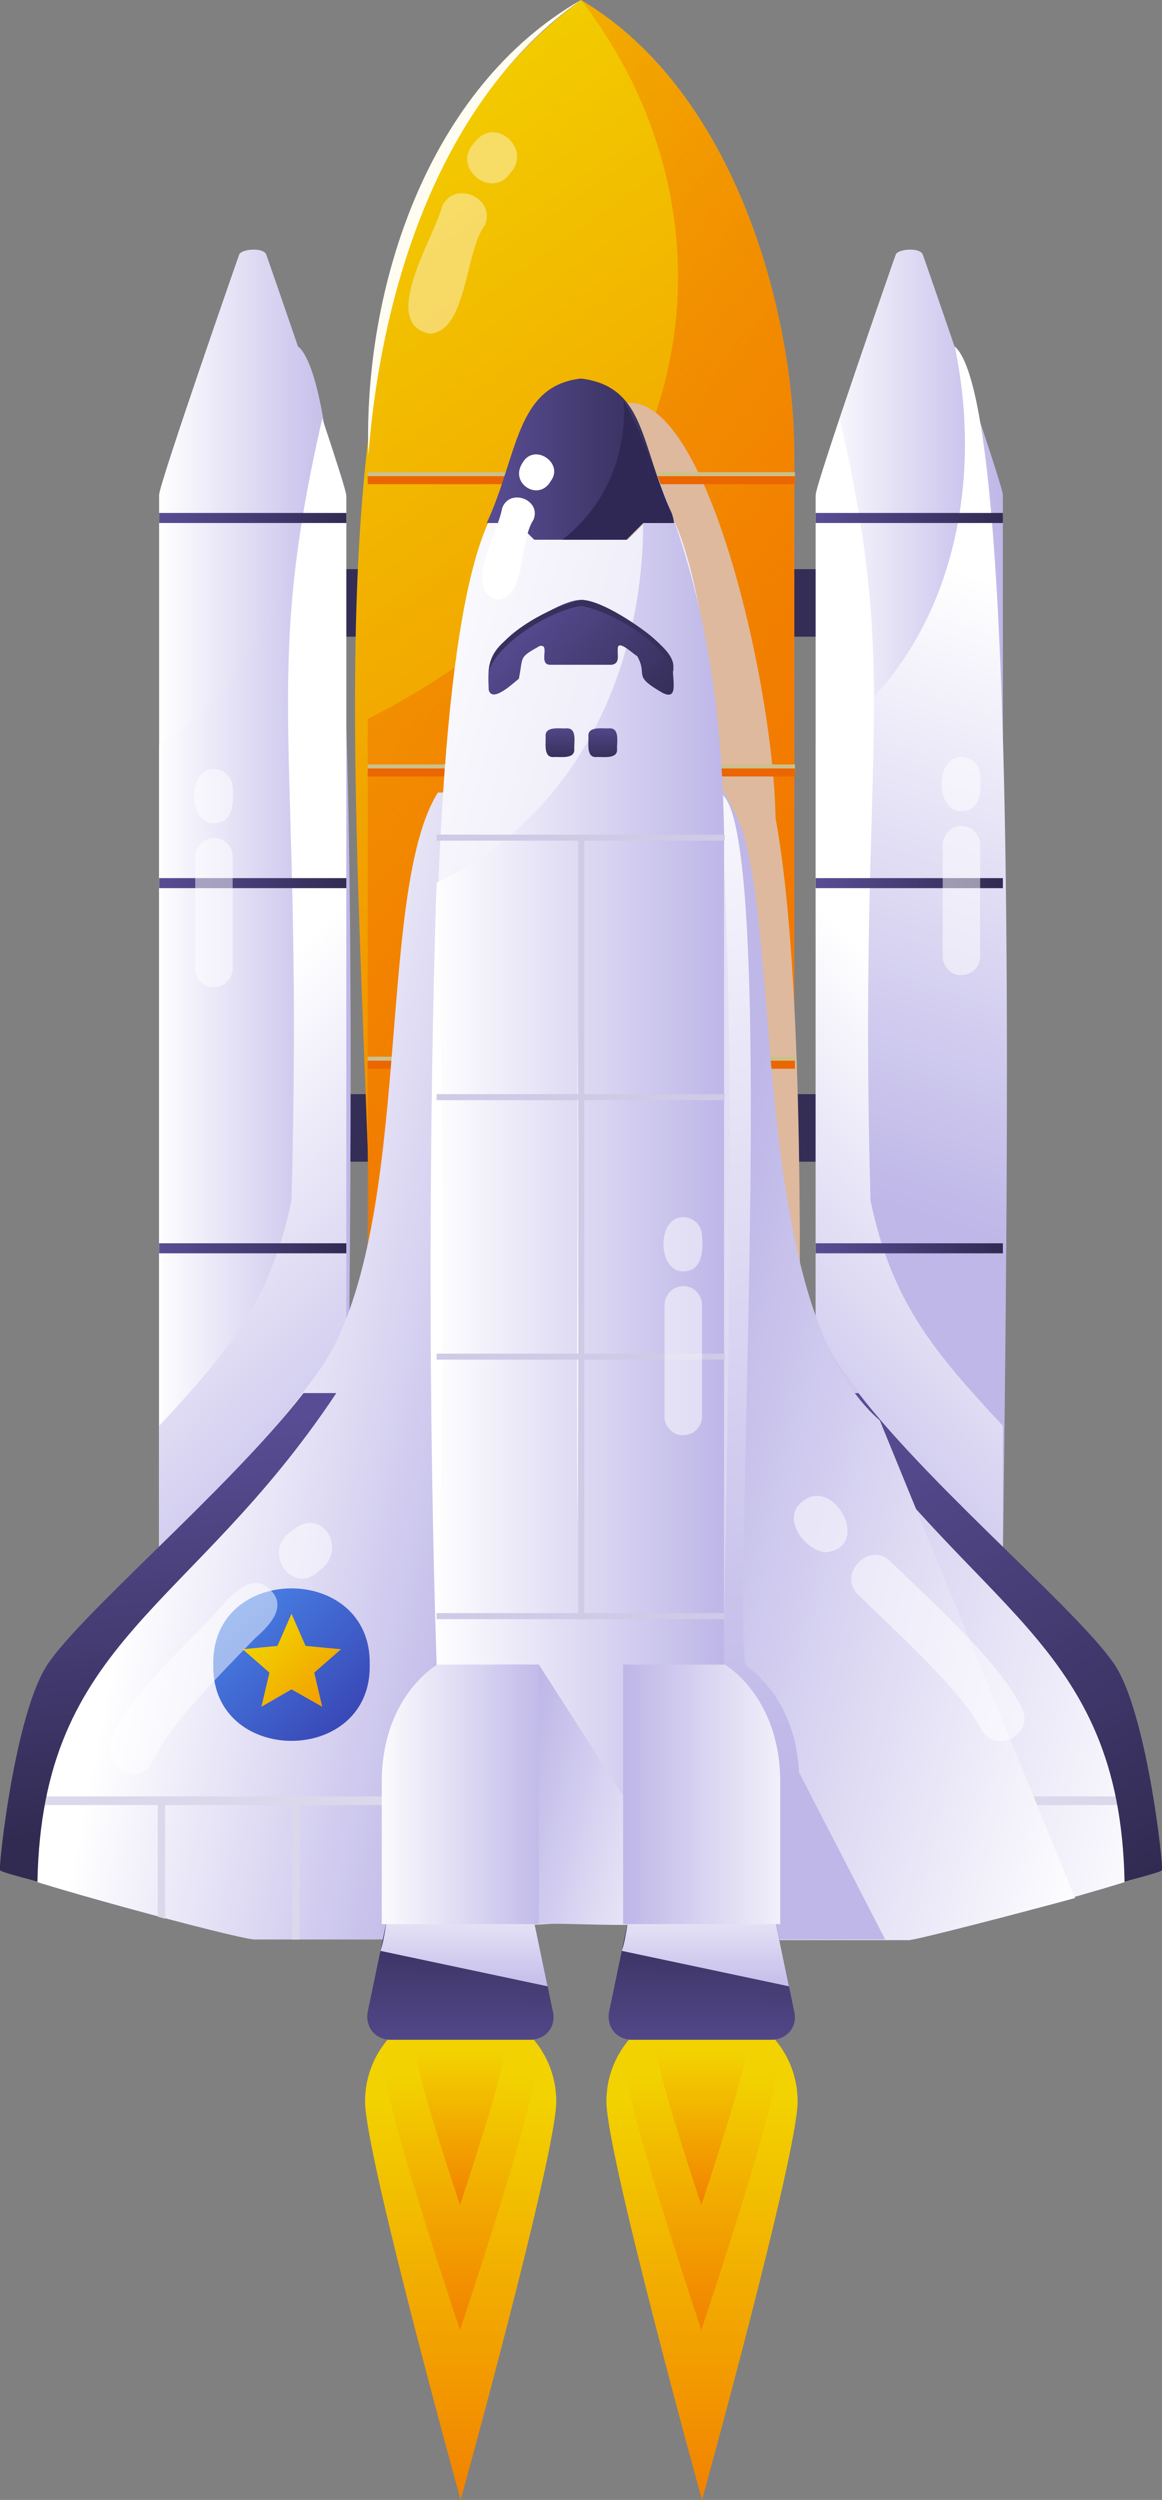 <?xml version="1.0" encoding="utf-8"?>
<!-- Generator: Adobe Illustrator 25.0.0, SVG Export Plug-In . SVG Version: 6.00 Build 0)  -->
<svg version="1.1" id="Layer_1" xmlns="http://www.w3.org/2000/svg" xmlns:xlink="http://www.w3.org/1999/xlink" x="0px" y="0px"
	 viewBox="0 0 173.8 373.8" style="enable-background:new 0 0 173.8 373.8;" xml:space="preserve">
<rect x="0" y="0" width="173.8" height="373.8" fill="#808080" stroke="none"/>
<style type="text/css">
	.st0{fill:url(#SVGID_1_);}
	.st1{fill:url(#SVGID_2_);}
	.st2{fill:url(#SVGID_3_);}
	.st3{fill:url(#SVGID_4_);}
	.st4{fill:url(#SVGID_5_);}
	.st5{fill:url(#SVGID_6_);}
	.st6{fill:#342D56;}
	.st7{fill:url(#SVGID_7_);}
	.st8{fill:url(#SVGID_8_);}
	.st9{fill:url(#SVGID_9_);}
	.st10{fill:url(#SVGID_10_);}
	.st11{fill:url(#SVGID_11_);}
	.st12{fill:url(#SVGID_12_);}
	.st13{fill:url(#SVGID_13_);}
	.st14{opacity:0.5;fill:#FFFFFF;enable-background:new    ;}
	.st15{fill:url(#SVGID_14_);}
	.st16{fill:url(#SVGID_15_);}
	.st17{fill:url(#SVGID_16_);}
	.st18{fill:url(#SVGID_17_);}
	.st19{fill:url(#SVGID_18_);}
	.st20{fill:url(#SVGID_19_);}
	.st21{fill:url(#SVGID_20_);}
	.st22{fill:url(#SVGID_21_);}
	.st23{fill:#FFFCF2;}
	.st24{fill:url(#SVGID_22_);}
	.st25{opacity:0.4;fill:#FFFFFF;enable-background:new    ;}
	.st26{fill:#DEB99E;}
	.st27{fill:#CCC08B;}
	.st28{fill:#EB6600;}
	.st29{fill:url(#SVGID_23_);}
	.st30{fill:#DBD8EB;}
	.st31{fill:url(#SVGID_24_);}
	.st32{fill:url(#SVGID_25_);}
	.st33{fill:url(#SVGID_26_);}
	.st34{fill:url(#SVGID_27_);}
	.st35{fill:url(#SVGID_28_);}
	.st36{fill:url(#SVGID_29_);}
	.st37{fill:url(#SVGID_30_);}
	.st38{fill:url(#SVGID_31_);}
	.st39{fill:url(#SVGID_32_);}
	.st40{fill:url(#SVGID_33_);}
	.st41{fill:url(#SVGID_34_);}
	.st42{fill:#FFFFFF;}
	.st43{fill:url(#SVGID_35_);}
	.st44{fill:url(#SVGID_36_);}
	.st45{fill:#2F2854;}
	.st46{fill:url(#SVGID_37_);}
	.st47{fill:#37305C;}
	.st48{fill:url(#SVGID_38_);}
	.st49{fill:url(#SVGID_39_);}
	.st50{fill:url(#SVGID_40_);}
	.st51{fill:url(#SVGID_41_);}
	.st52{fill:url(#SVGID_42_);}
	.st53{fill:url(#SVGID_43_);}
	.st54{fill:url(#SVGID_44_);}
	.st55{fill:url(#SVGID_45_);}
	.st56{fill:#CFCAE6;}
</style>
<g>
	<g>
		<g>
		</g>
		<g>
		</g>
		
			<linearGradient id="SVGID_1_" gradientUnits="userSpaceOnUse" x1="105.012" y1="68.177" x2="105.012" y2="2.035" gradientTransform="matrix(1 0 0 -1 0 381.96)">
			<stop  offset="0" style="stop-color:#F2D200"/>
			<stop  offset="1" style="stop-color:#F27900"/>
		</linearGradient>
		<path class="st0" d="M119.3,314.2c0,7.9-14.3,59.6-14.3,59.6s-14.3-51.7-14.3-59.6s6.4-14.3,14.3-14.3
			C112.9,299.9,119.3,306.3,119.3,314.2z"/>
		
			<linearGradient id="SVGID_2_" gradientUnits="userSpaceOnUse" x1="68.912" y1="68.177" x2="68.912" y2="2.035" gradientTransform="matrix(1 0 0 -1 0 381.96)">
			<stop  offset="0" style="stop-color:#F2D200"/>
			<stop  offset="1" style="stop-color:#F27900"/>
		</linearGradient>
		<path class="st1" d="M83.2,314.2c0,7.9-14.3,59.6-14.3,59.6s-14.3-51.7-14.3-59.6s6.4-14.3,14.3-14.3S83.2,306.3,83.2,314.2z"/>
		
			<linearGradient id="SVGID_3_" gradientUnits="userSpaceOnUse" x1="68.812" y1="71.413" x2="68.812" y2="29.657" gradientTransform="matrix(1 0 0 -1 0 381.96)">
			<stop  offset="0" style="stop-color:#F2D200"/>
			<stop  offset="1" style="stop-color:#F27900"/>
		</linearGradient>
		<path class="st2" d="M79.8,310.6c0,5-11,37.8-11,37.8s-11-32.8-11-37.8C57.6,298.8,80.1,298.8,79.8,310.6z"/>
		
			<linearGradient id="SVGID_4_" gradientUnits="userSpaceOnUse" x1="104.912" y1="71.413" x2="104.912" y2="29.657" gradientTransform="matrix(1 0 0 -1 0 381.96)">
			<stop  offset="0" style="stop-color:#F2D200"/>
			<stop  offset="1" style="stop-color:#F27900"/>
		</linearGradient>
		<path class="st3" d="M115.9,310.6c0,5-11,37.8-11,37.8s-11-32.8-11-37.8C93.7,298.8,116.2,298.8,115.9,310.6z"/>
		
			<linearGradient id="SVGID_5_" gradientUnits="userSpaceOnUse" x1="68.812" y1="75.01" x2="68.812" y2="49.926" gradientTransform="matrix(1 0 0 -1 0 381.96)">
			<stop  offset="0" style="stop-color:#F2D200"/>
			<stop  offset="1" style="stop-color:#F27900"/>
		</linearGradient>
		<path class="st4" d="M75.4,307c0,3-6.6,22.7-6.6,22.7S62.2,310,62.2,307C62,299.9,75.6,299.9,75.4,307z"/>
		
			<linearGradient id="SVGID_6_" gradientUnits="userSpaceOnUse" x1="104.912" y1="75.01" x2="104.912" y2="49.926" gradientTransform="matrix(1 0 0 -1 0 381.96)">
			<stop  offset="0" style="stop-color:#F2D200"/>
			<stop  offset="1" style="stop-color:#F27900"/>
		</linearGradient>
		<path class="st5" d="M111.5,307c0,3-6.6,22.7-6.6,22.7S98.3,310,98.3,307C98.1,299.9,111.7,299.9,111.5,307z"/>
	</g>
	<rect x="44.6" y="85.1" class="st6" width="84.7" height="10.1"/>
	<rect x="44.6" y="163.6" class="st6" width="84.7" height="10.1"/>
	<g>
		<g>
			
				<linearGradient id="SVGID_7_" gradientUnits="userSpaceOnUse" x1="122.012" y1="220.653" x2="150.012" y2="220.653" gradientTransform="matrix(1 0 0 -1 0 381.96)">
				<stop  offset="0" style="stop-color:#FFFFFF"/>
				<stop  offset="1" style="stop-color:#BEB7E8"/>
			</linearGradient>
			<path class="st7" d="M138,38c-0.5-1-3.5-0.8-4,0c-0.3,0.8-12,34.4-12,36c0,3.6,0,211.3,0,211.3c7,0,21,0,28,0
				c0,0,0-207.7,0-211.3C150,72.5,138.3,38.8,138,38z"/>
			
				<linearGradient id="SVGID_8_" gradientUnits="userSpaceOnUse" x1="170.826" y1="287.659" x2="141.159" y2="198.992" gradientTransform="matrix(1 0 0 -1 0 381.96)">
				<stop  offset="0" style="stop-color:#FFFFFF"/>
				<stop  offset="1" style="stop-color:#BEB7E8"/>
			</linearGradient>
			<path class="st8" d="M122,111.4c0,60.7,0,173.9,0,173.9c7,0,21,0,28,0c-2.1-14.9,6.1-221.9-7.2-233.5
				C147.6,74.7,141.2,99.2,122,111.4z"/>
			
				<linearGradient id="SVGID_9_" gradientUnits="userSpaceOnUse" x1="148.431" y1="220.049" x2="97.764" y2="170.715" gradientTransform="matrix(1 0 0 -1 0 381.96)">
				<stop  offset="0" style="stop-color:#FFFFFF"/>
				<stop  offset="1" style="stop-color:#BEB7E8"/>
			</linearGradient>
			<path class="st9" d="M150,281.9c0-9.4,0-36.8,0-68.7c-10.4-11.2-16.6-18.5-19.8-33.7c-1.9-68.9,4.7-76.5-4.6-116.9
				c-2,6.1-3.6,11-3.6,11.6c0,3.6,0,211.3,0,211.3h8.3c0-0.9,0-1.9,0-2.9C140.2,282.3,143.9,283.3,150,281.9z"/>
			<g>
				
					<linearGradient id="SVGID_10_" gradientUnits="userSpaceOnUse" x1="122.012" y1="304.51" x2="150.012" y2="304.51" gradientTransform="matrix(1 0 0 -1 0 381.96)">
					<stop  offset="0" style="stop-color:#584D94"/>
					<stop  offset="1" style="stop-color:#312B52"/>
				</linearGradient>
				<rect x="122" y="76.7" class="st10" width="28" height="1.5"/>
				
					<linearGradient id="SVGID_11_" gradientUnits="userSpaceOnUse" x1="122.012" y1="249.91" x2="150.012" y2="249.91" gradientTransform="matrix(1 0 0 -1 0 381.96)">
					<stop  offset="0" style="stop-color:#584D94"/>
					<stop  offset="1" style="stop-color:#312B52"/>
				</linearGradient>
				<rect x="122" y="131.3" class="st11" width="28" height="1.5"/>
				
					<linearGradient id="SVGID_12_" gradientUnits="userSpaceOnUse" x1="122.012" y1="195.31" x2="150.012" y2="195.31" gradientTransform="matrix(1 0 0 -1 0 381.96)">
					<stop  offset="0" style="stop-color:#584D94"/>
					<stop  offset="1" style="stop-color:#312B52"/>
				</linearGradient>
				<rect x="122" y="185.9" class="st12" width="28" height="1.5"/>
				
					<linearGradient id="SVGID_13_" gradientUnits="userSpaceOnUse" x1="122.012" y1="140.71" x2="150.012" y2="140.71" gradientTransform="matrix(1 0 0 -1 0 381.96)">
					<stop  offset="0" style="stop-color:#584D94"/>
					<stop  offset="1" style="stop-color:#312B52"/>
				</linearGradient>
				<rect x="122" y="240.5" class="st13" width="28" height="1.5"/>
			</g>
			<path class="st14" d="M146.6,143c0,1.6-1.3,2.8-2.8,2.8c-1.7,0.1-2.9-1.6-2.8-2.8c0-0.5,0-16.6,0-16.8c0.1-1.5,1.3-2.7,2.8-2.7
				c1.6,0,2.8,1.3,2.8,2.8V143z M146.6,116c0-1.6-1.3-2.8-2.8-2.8c-4-0.1-3.9,8.2,0,8.1C146.7,121.3,146.8,118.1,146.6,116z"/>
		</g>
		<g>
			
				<linearGradient id="SVGID_14_" gradientUnits="userSpaceOnUse" x1="23.812" y1="220.653" x2="51.812" y2="220.653" gradientTransform="matrix(1 0 0 -1 0 381.96)">
				<stop  offset="0" style="stop-color:#FFFFFF"/>
				<stop  offset="1" style="stop-color:#BEB7E8"/>
			</linearGradient>
			<path class="st15" d="M39.8,38c-0.5-1-3.5-0.8-4,0c-0.3,0.8-12,34.4-12,36c0,3.6,0,211.3,0,211.3c7,0,21,0,28,0
				c0,0,0-207.7,0-211.3C51.8,72.5,40.1,38.8,39.8,38z"/>
			
				<linearGradient id="SVGID_15_" gradientUnits="userSpaceOnUse" x1="23.12" y1="213.41" x2="52.011" y2="213.41" gradientTransform="matrix(1 0 0 -1 0 381.96)">
				<stop  offset="0" style="stop-color:#FFFFFF"/>
				<stop  offset="1" style="stop-color:#BEB7E8"/>
			</linearGradient>
			<path class="st16" d="M23.8,111.4c0,60.7,0,173.9,0,173.9c7,0,21,0,28,0C49.7,270.4,58,63.4,44.6,51.8
				C49.4,74.7,43,99.2,23.8,111.4z"/>
			
				<linearGradient id="SVGID_16_" gradientUnits="userSpaceOnUse" x1="-3211.772" y1="220.049" x2="-3262.439" y2="170.715" gradientTransform="matrix(-1 0 0 -1 -3186.378 381.96)">
				<stop  offset="0" style="stop-color:#FFFFFF"/>
				<stop  offset="1" style="stop-color:#BEB7E8"/>
			</linearGradient>
			<path class="st17" d="M23.8,281.9c0-9.4,0-36.8,0-68.7c10.4-11.2,16.6-18.5,19.8-33.7c1.9-68.9-4.7-76.5,4.6-116.9
				c2,6.1,3.6,11,3.6,11.6c0,3.6,0,211.3,0,211.3h-8.3c0-0.9,0-1.9,0-2.9C33.6,282.3,29.9,283.3,23.8,281.9z"/>
			<g>
				
					<linearGradient id="SVGID_17_" gradientUnits="userSpaceOnUse" x1="23.812" y1="304.51" x2="51.812" y2="304.51" gradientTransform="matrix(1 0 0 -1 0 381.96)">
					<stop  offset="0" style="stop-color:#584D94"/>
					<stop  offset="1" style="stop-color:#312B52"/>
				</linearGradient>
				<rect x="23.8" y="76.7" class="st18" width="28" height="1.5"/>
				
					<linearGradient id="SVGID_18_" gradientUnits="userSpaceOnUse" x1="23.812" y1="249.91" x2="51.812" y2="249.91" gradientTransform="matrix(1 0 0 -1 0 381.96)">
					<stop  offset="0" style="stop-color:#584D94"/>
					<stop  offset="1" style="stop-color:#312B52"/>
				</linearGradient>
				<rect x="23.8" y="131.3" class="st19" width="28" height="1.5"/>
				
					<linearGradient id="SVGID_19_" gradientUnits="userSpaceOnUse" x1="23.812" y1="195.31" x2="51.812" y2="195.31" gradientTransform="matrix(1 0 0 -1 0 381.96)">
					<stop  offset="0" style="stop-color:#584D94"/>
					<stop  offset="1" style="stop-color:#312B52"/>
				</linearGradient>
				<rect x="23.8" y="185.9" class="st20" width="28" height="1.5"/>
				
					<linearGradient id="SVGID_20_" gradientUnits="userSpaceOnUse" x1="23.812" y1="140.71" x2="51.812" y2="140.71" gradientTransform="matrix(1 0 0 -1 0 381.96)">
					<stop  offset="0" style="stop-color:#584D94"/>
					<stop  offset="1" style="stop-color:#312B52"/>
				</linearGradient>
				<rect x="23.8" y="240.5" class="st21" width="28" height="1.5"/>
			</g>
			<path class="st14" d="M34.8,144.8c0,1.6-1.3,2.8-2.8,2.8c-1.7,0.1-2.9-1.6-2.8-2.8c0-0.5,0-16.6,0-16.8c0.1-1.5,1.3-2.7,2.8-2.7
				c1.6,0,2.8,1.3,2.8,2.8V144.8z M34.8,117.8c0-1.6-1.3-2.8-2.8-2.8c-4-0.1-3.9,8.2,0,8.1C34.9,123.1,35,119.9,34.8,117.8z"/>
		</g>
	</g>
	<g>
		
			<linearGradient id="SVGID_21_" gradientUnits="userSpaceOnUse" x1="3.078" y1="339.953" x2="109.677" y2="190.609" gradientTransform="matrix(1 0 0 -1 0 381.96)">
			<stop  offset="0" style="stop-color:#F2D200"/>
			<stop  offset="1" style="stop-color:#F27900"/>
		</linearGradient>
		<path class="st22" d="M86.9,0C31.5,40.6,62.8,144.6,55,281.5c15.9,0,47.9,0,63.8,0c0,0,0-199.8,0-213.6
			C118.8,47.2,110.2,13.8,86.9,0z"/>
		<path class="st23" d="M86.9,0C65.7,14.9,57,43.4,55.1,68.1C54.3,43,64,13.1,86.9,0z"/>
		<g>
		</g>
		
			<linearGradient id="SVGID_22_" gradientUnits="userSpaceOnUse" x1="-1.811" y1="287.47" x2="102.439" y2="221.22" gradientTransform="matrix(1 0 0 -1 0 381.96)">
			<stop  offset="0" style="stop-color:#F27900;stop-opacity:0.2"/>
			<stop  offset="1" style="stop-color:#F27900"/>
		</linearGradient>
		<path class="st24" d="M86.9,281.5h31.9c0,0,0-199.8,0-213.6c0-20.7-8.6-54.1-31.9-67.9C112,32.5,106.5,81.5,55,107.5
			c0,37.1,0,63,0,174H86.9z"/>
		<path class="st25" d="M64.3,49.9c-7.7-1.5,0.7-14.5,1.8-19c1.8-4.1,8.2-1.3,6.4,2.8C69.5,37.7,69.9,49.5,64.3,49.9z M76.3,25.9
			c3.4-3.6-2.3-8.7-5.3-4.6C67.4,24.9,73.4,30,76.3,25.9z"/>
		<path class="st26" d="M73.1,281.5c9,0,36.3,0,45.7,0c-2.4-0.6,4.9-117.2-2.8-159.2C115.6,95.4,97.4,24.8,80.4,82
			C65.9,128.5,75.9,201.8,73.1,281.5z"/>
		<g>
			<rect x="55" y="70.6" class="st27" width="63.9" height="1.2"/>
			<rect x="55" y="71.2" class="st28" width="63.9" height="1.2"/>
		</g>
		<g>
			<rect x="55" y="114.3" class="st27" width="63.9" height="1.2"/>
			<rect x="55" y="114.9" class="st28" width="63.9" height="1.2"/>
		</g>
		<g>
			<rect x="55" y="158" class="st27" width="63.9" height="1.2"/>
			<rect x="55" y="158.6" class="st28" width="63.9" height="1.2"/>
		</g>
	</g>
	<g>
		<g>
			
				<linearGradient id="SVGID_23_" gradientUnits="userSpaceOnUse" x1="26.841" y1="182.914" x2="79.005" y2="172.33" gradientTransform="matrix(1 0 0 -1 0 381.96)">
				<stop  offset="0" style="stop-color:#FFFFFF"/>
				<stop  offset="1" style="stop-color:#BEB7E8"/>
			</linearGradient>
			<path class="st29" d="M65.5,118.5c-9.4,14.9-3.5,64-17.1,85.5c-23.8,33.6-47.3,37.3-47.5,75.7c0.2,0.9,34.7,10.3,37.2,10.3
				c4.1,0,20.9,0,29.1,0V118.5H65.5z"/>
			<path class="st30" d="M2.2,268.6h64.9v1.3H44.8V290c-0.4,0-0.7,0-1.1,0v-20.1h-19v17c-0.4-0.1-0.7-0.2-1.1-0.3v-16.7H2
				C2,269.5,2.1,269,2.2,268.6z"/>
			
				<linearGradient id="SVGID_24_" gradientUnits="userSpaceOnUse" x1="21.291" y1="166.982" x2="28.863" y2="110.3" gradientTransform="matrix(1 0 0 -1 0 381.96)">
				<stop  offset="0" style="stop-color:#584D94"/>
				<stop  offset="1" style="stop-color:#312B52"/>
			</linearGradient>
			<path class="st31" d="M6.6,249.7c4.1-7.3,27.3-26.6,38.8-41.4h4.9C28.6,241,6.3,245,5.6,281.4c-2.9-0.9-5.6-1.5-5.6-1.8
				C-0.2,278.8,2.1,257.7,6.6,249.7z"/>
			<g>
				
					<linearGradient id="SVGID_25_" gradientUnits="userSpaceOnUse" x1="27.137" y1="149.915" x2="55.229" y2="121.176" gradientTransform="matrix(1 0 0 -1 0 381.96)">
					<stop  offset="0" style="stop-color:#4F9BFC"/>
					<stop  offset="1" style="stop-color:#363DAD"/>
				</linearGradient>
				<path class="st32" d="M55.3,248.9c0.3,15.2-23.7,15.2-23.4,0C31.6,233.7,55.6,233.7,55.3,248.9z"/>
				
					<linearGradient id="SVGID_26_" gradientUnits="userSpaceOnUse" x1="33.588" y1="142.799" x2="50.833" y2="125.156" gradientTransform="matrix(1 0 0 -1 0 381.96)">
					<stop  offset="0" style="stop-color:#F2EA00"/>
					<stop  offset="1" style="stop-color:#F29500"/>
				</linearGradient>
				<polygon class="st33" points="43.6,241.3 45.7,246.1 51,246.6 47,250.1 48.2,255.2 43.6,252.6 39.1,255.2 40.3,250.1 
					36.3,246.6 41.5,246.1 				"/>
			</g>
		</g>
		<g>
			
				<linearGradient id="SVGID_27_" gradientUnits="userSpaceOnUse" x1="189.09" y1="157.583" x2="104.862" y2="178.351" gradientTransform="matrix(1 0 0 -1 0 381.96)">
				<stop  offset="0" style="stop-color:#FFFFFF"/>
				<stop  offset="1" style="stop-color:#BEB7E8"/>
			</linearGradient>
			<path class="st34" d="M108.3,118.5c9.4,14.9,3.5,64,17.1,85.5c23.8,33.6,47.3,37.3,47.5,75.7c-0.2,0.9-34.7,10.3-37.2,10.3
				c-4.1,0-20.9,0-29.1,0V118.5H108.3z"/>
			<path class="st30" d="M171.6,268.6h-64.9v1.3H129V290c0.4,0,0.7,0,1.1,0v-20.1h19v17c0.4-0.1,0.7-0.2,1.1-0.3v-16.7h21.6
				C171.8,269.5,171.7,269,171.6,268.6z"/>
			
				<linearGradient id="SVGID_28_" gradientUnits="userSpaceOnUse" x1="131.068" y1="172.373" x2="175.851" y2="104.009" gradientTransform="matrix(1 0 0 -1 0 381.96)">
				<stop  offset="0" style="stop-color:#584D94"/>
				<stop  offset="1" style="stop-color:#312B52"/>
			</linearGradient>
			<path class="st35" d="M167.2,249.7c-4.1-7.3-27.4-26.6-38.8-41.4h-4.9c21.7,32.7,44,36.7,44.7,73.1c2.9-0.9,5.6-1.5,5.6-1.8
				C174,278.8,171.7,257.7,167.2,249.7z"/>
			<g>
				
					<linearGradient id="SVGID_29_" gradientUnits="userSpaceOnUse" x1="113.698" y1="149.94" x2="141.791" y2="121.2" gradientTransform="matrix(1 0 0 -1 0 381.96)">
					<stop  offset="0" style="stop-color:#4F9BFC"/>
					<stop  offset="1" style="stop-color:#363DAD"/>
				</linearGradient>
				<path class="st36" d="M141.9,248.9c0.3,15.2-23.7,15.2-23.4,0C118.3,233.7,142.1,233.7,141.9,248.9z"/>
				
					<linearGradient id="SVGID_30_" gradientUnits="userSpaceOnUse" x1="120.106" y1="142.78" x2="137.351" y2="125.138" gradientTransform="matrix(1 0 0 -1 0 381.96)">
					<stop  offset="0" style="stop-color:#F2EA00"/>
					<stop  offset="1" style="stop-color:#F29500"/>
				</linearGradient>
				<polygon class="st37" points="130.2,241.3 132.3,246.1 137.5,246.6 133.6,250.1 134.7,255.2 130.2,252.6 125.6,255.2 
					126.8,250.1 122.8,246.6 128.1,246.1 				"/>
			</g>
		</g>
		
			<linearGradient id="SVGID_31_" gradientUnits="userSpaceOnUse" x1="178.118" y1="160.028" x2="102.877" y2="178.58" gradientTransform="matrix(1 0 0 -1 0 381.96)">
			<stop  offset="0" style="stop-color:#FFFFFF"/>
			<stop  offset="1" style="stop-color:#BEB7E8"/>
		</linearGradient>
		<path class="st38" d="M131.6,212.4c-22.6-19.7-12.5-90.8-24.8-93.8v171.5c8.2,0,24.9,0,29.1,0c1.1,0,17.2-4.2,24.9-6.3
			L131.6,212.4z"/>
		
			<linearGradient id="SVGID_32_" gradientUnits="userSpaceOnUse" x1="78.039" y1="272.924" x2="118.604" y2="116.507" gradientTransform="matrix(1 0 0 -1 0 381.96)">
			<stop  offset="0" style="stop-color:#FFFFFF"/>
			<stop  offset="1" style="stop-color:#BEB7E8"/>
		</linearGradient>
		<path class="st39" d="M132.4,290l-12.9-25c-0.5-10.3-6.4-14.9-7.9-15.9c-2.4-3.8,5.6-134.3-4.8-130.5v130.3H96.1v38.8h10.7v2.3
			C113.4,290,125.8,290,132.4,290z"/>
		
			<linearGradient id="SVGID_33_" gradientUnits="userSpaceOnUse" x1="32.291" y1="214.409" x2="188.188" y2="169.743" gradientTransform="matrix(1 0 0 -1 0 381.96)">
			<stop  offset="0" style="stop-color:#FFFFFF"/>
			<stop  offset="1" style="stop-color:#BEB7E8"/>
		</linearGradient>
		<path class="st40" d="M101,78.2h-4.6l-2.5,2.5H80.1l-2.5-2.5H73c-14,31.4-5.2,172.9-7.5,204.8c0,7.9,18.9,3.7,21.5,4.7
			c2.7-1,21.5,3.1,21.5-4.7C106.2,250.3,115,110.3,101,78.2z"/>
		
			<linearGradient id="SVGID_34_" gradientUnits="userSpaceOnUse" x1="64.316" y1="208.258" x2="107.817" y2="208.258" gradientTransform="matrix(1 0 0 -1 0 381.96)">
			<stop  offset="0" style="stop-color:#FFFFFF"/>
			<stop  offset="1" style="stop-color:#BEB7E8"/>
		</linearGradient>
		<path class="st41" d="M65.3,132c0,31.2,0,148,0,150.9c0,3.3,3.5,4.7,6.1,4.7c11.9,0,19,0,30.8,0c2.7,0,6.1-1.4,6.1-4.7
			c0-3.3,0-149.3,0-158.1c-0.4-28-5.8-46.1-15.1-65C100.5,79.9,95.6,117.6,65.3,132z"/>
		<path class="st42" d="M65.3,132c1.3,36.9,1.2,79.6,0,116.7C64.1,211.7,64.1,168.9,65.3,132z"/>
		<path class="st42" d="M86.2,151.8c0.6,24,0.2,51.8,0.2,76C86.1,203.7,86.7,175.8,86.2,151.8z"/>
		
			<linearGradient id="SVGID_35_" gradientUnits="userSpaceOnUse" x1="108.863" y1="105.868" x2="76.539" y2="113.838" gradientTransform="matrix(1 0 0 -1 0 381.96)">
			<stop  offset="0" style="stop-color:#FFFFFF"/>
			<stop  offset="1" style="stop-color:#BEB7E8"/>
		</linearGradient>
		<path class="st43" d="M73.9,287.7c13.3-0.4,18.6,0.8,31.3-0.5l-24.6-38.3h-6.7L73.9,287.7L73.9,287.7z"/>
		
			<linearGradient id="SVGID_36_" gradientUnits="userSpaceOnUse" x1="72.846" y1="313.31" x2="100.978" y2="313.31" gradientTransform="matrix(1 0 0 -1 0 381.96)">
			<stop  offset="0" style="stop-color:#584D94"/>
			<stop  offset="1" style="stop-color:#312B52"/>
		</linearGradient>
		<path class="st44" d="M100.5,76.8c-4.8-10.3-3.9-19-13.6-20.2c-9.8,1.1-9.4,11.5-14.1,21.6h4.6l2.5,2.5h13.8l2.5-2.5h4.6
			C100.8,77.7,100.6,77.2,100.5,76.8z"/>
		<path class="st45" d="M84.1,80.7h9.6l2.5-2.5h4.6c-2.5-7.2-5.7-15.4-7.6-18.3C93.4,59.9,94.7,72.5,84.1,80.7z"/>
		
			<linearGradient id="SVGID_37_" gradientUnits="userSpaceOnUse" x1="76.899" y1="290.392" x2="97.803" y2="271.156" gradientTransform="matrix(1 0 0 -1 0 381.96)">
			<stop  offset="0" style="stop-color:#584D94"/>
			<stop  offset="1" style="stop-color:#312B52"/>
		</linearGradient>
		<path class="st46" d="M97.7,95.4c-1.7-1.5-7.7-5.7-10.8-5.7c-3,0-9,4.2-10.8,5.7c-3.4,2.4-3.1,4.9-3,7.8c0.6,2,3.9-1.3,4.5-1.7
			c0.7-3.4-0.1-3.1,3.1-4.9c1.7-0.4-0.3,2.8,1.6,2.8c3.4,0,5.8,0,9.2,0c1.3-0.2,0.8-1.5,0.9-2.4c0-1.5,2.3,0.8,2.9,1.1
			c1.7,3-0.9,2.8,3.8,5.5c2.6,1.3,1.3-2.4,1.6-4.1C100.7,98.3,99.4,96.9,97.7,95.4z"/>
		<path class="st47" d="M97.7,95.4c-1.7-1.5-7.7-5.7-10.8-5.7c-4.8,1-13.7,5.8-13.8,10.7c1.2-4.1,8.9-9,13.8-9.8
			c4.7,0.8,12.6,5.7,13.8,9.8C100.9,98.4,99.8,97.3,97.7,95.4z"/>
		<g>
			
				<linearGradient id="SVGID_38_" gradientUnits="userSpaceOnUse" x1="83.762" y1="274.197" x2="83.762" y2="267.905" gradientTransform="matrix(1 0 0 -1 0 381.96)">
				<stop  offset="0" style="stop-color:#584D94"/>
				<stop  offset="1" style="stop-color:#312B52"/>
			</linearGradient>
			<path class="st48" d="M85.9,112.1c0,1.5-2.3,1-3.2,1.1c-1.5,0-1-2.3-1.1-3.2c0-1.5,2.3-1,3.2-1.1
				C86.4,108.9,85.8,111.2,85.9,112.1z"/>
			
				<linearGradient id="SVGID_39_" gradientUnits="userSpaceOnUse" x1="90.162" y1="274.197" x2="90.162" y2="267.905" gradientTransform="matrix(1 0 0 -1 0 381.96)">
				<stop  offset="0" style="stop-color:#584D94"/>
				<stop  offset="1" style="stop-color:#312B52"/>
			</linearGradient>
			<path class="st49" d="M92.3,112.1c0,1.5-2.3,1-3.2,1.1c-1.5,0-1-2.3-1.1-3.2c0-1.5,2.3-1,3.2-1.1
				C92.8,108.9,92.2,111.2,92.3,112.1z"/>
		</g>
		<g>
			
				<linearGradient id="SVGID_40_" gradientUnits="userSpaceOnUse" x1="104.943" y1="72.465" x2="105.051" y2="98.696" gradientTransform="matrix(1 0 0 -1 0 381.96)">
				<stop  offset="0" style="stop-color:#584D94"/>
				<stop  offset="1" style="stop-color:#312B52"/>
			</linearGradient>
			<path class="st50" d="M118.8,300.8c0.5,2.3-1.1,4.2-3.5,4.2H94.6c-2.4,0-3.9-1.9-3.5-4.2l4.3-20.6c1-5.9,9.9-3.9,13.9-4.2
				c2.4,0,4.7,1.9,5.2,4.2L118.8,300.8z"/>
			
				<linearGradient id="SVGID_41_" gradientUnits="userSpaceOnUse" x1="105.512" y1="102.11" x2="105.512" y2="83.212" gradientTransform="matrix(1 0 0 -1 0 381.96)">
				<stop  offset="0" style="stop-color:#FFFFFF"/>
				<stop  offset="1" style="stop-color:#BEB7E8"/>
			</linearGradient>
			<path class="st51" d="M100.6,276c-6.6-0.4-6.1,11.7-7.6,15.7l0,0l25,5.3l-3.5-16.8C113.5,274.3,104.6,276.3,100.6,276z"/>
			
				<linearGradient id="SVGID_42_" gradientUnits="userSpaceOnUse" x1="68.843" y1="72.465" x2="68.951" y2="98.696" gradientTransform="matrix(1 0 0 -1 0 381.96)">
				<stop  offset="0" style="stop-color:#584D94"/>
				<stop  offset="1" style="stop-color:#312B52"/>
			</linearGradient>
			<path class="st52" d="M82.7,300.8c0.5,2.3-1.1,4.2-3.5,4.2H58.5c-2.4,0-3.9-1.9-3.5-4.2l4.3-20.6c1-5.9,9.9-3.9,13.9-4.2
				c2.4,0,4.7,1.9,5.2,4.2L82.7,300.8z"/>
			
				<linearGradient id="SVGID_43_" gradientUnits="userSpaceOnUse" x1="69.412" y1="102.11" x2="69.412" y2="83.212" gradientTransform="matrix(1 0 0 -1 0 381.96)">
				<stop  offset="0" style="stop-color:#FFFFFF"/>
				<stop  offset="1" style="stop-color:#BEB7E8"/>
			</linearGradient>
			<path class="st53" d="M64.5,276c-6.6-0.4-6.1,11.7-7.6,15.7l0,0l25,5.3l-3.5-16.8C77.4,274.3,68.5,276.3,64.5,276z"/>
			
				<linearGradient id="SVGID_44_" gradientUnits="userSpaceOnUse" x1="56.691" y1="113.66" x2="82.191" y2="113.66" gradientTransform="matrix(1 0 0 -1 0 381.96)">
				<stop  offset="0" style="stop-color:#FCFCFE"/>
				<stop  offset="1" style="stop-color:#BEB7E8"/>
			</linearGradient>
			<path class="st54" d="M65.4,248.9c0,0-8.3,4.7-8.3,17.6s0,21.2,0,21.2h23.5v-38.8L65.4,248.9L65.4,248.9z"/>
			
				<linearGradient id="SVGID_45_" gradientUnits="userSpaceOnUse" x1="122.9" y1="113.66" x2="93.566" y2="113.66" gradientTransform="matrix(1 0 0 -1 0 381.96)">
				<stop  offset="0" style="stop-color:#FFFFFF"/>
				<stop  offset="1" style="stop-color:#BEB7E8"/>
			</linearGradient>
			<path class="st55" d="M108.4,248.9c0,0,8.3,4.7,8.3,17.6s0,21.2,0,21.2H93.2v-38.8L108.4,248.9L108.4,248.9z"/>
		</g>
		<g>
			<rect x="65.3" y="124.8" class="st56" width="43.1" height="0.9"/>
			<rect x="86.5" y="124.8" class="st56" width="0.9" height="117.3"/>
			<rect x="65.3" y="163.6" class="st56" width="43.1" height="0.9"/>
			<rect x="65.3" y="202.4" class="st56" width="43.1" height="0.9"/>
			<rect x="65.3" y="241.2" class="st56" width="43.1" height="0.9"/>
		</g>
		<path class="st42" d="M74.6,89.7c-5.6-1.1-0.1-10,0.5-13.7c1.1-3.1,5.9-1.3,4.7,1.7C77.6,81,78.7,89,74.6,89.7z M82.4,71.9
			c2-2.7-2.6-5.8-4.3-2.6C76.2,72.3,80.6,75.1,82.4,71.9z"/>
		<path class="st14" d="M105,211.8c0,1.6-1.3,2.8-2.8,2.8c-1.7,0.1-2.9-1.6-2.8-2.8c0-0.5,0-16.6,0-16.8c0.1-1.5,1.3-2.7,2.8-2.7
			c1.6,0,2.8,1.3,2.8,2.8V211.8z M105,184.8c0-1.6-1.3-2.8-2.8-2.8c-4-0.1-3.9,8.2,0,8.1C105.1,190.1,105.2,186.9,105,184.8z"/>
		<path class="st14" d="M19.8,265.3c-10.9-3.2,7.7-18.5,13.4-25.2c1.7-2,4.7-5,7.2-2.4c2.7,2.5-0.2,5.5-2.2,7.2
			c-6.6,6.8-12.9,13.2-15.3,18.3C22.3,264.6,21.1,265.3,19.8,265.3z M47.7,234.9c4.6-3.2,0.3-9.9-4-6
			C39,231.7,43.6,238.8,47.7,234.9z"/>
		<path class="st14" d="M146.7,258.5c-2.7-5.4-11.6-13.5-18.3-20c-3.3-3.1,1.7-8.2,4.8-5c7.6,7.3,16.4,15.3,19.6,21.8
			C154.9,259.2,148.9,262.6,146.7,258.5z M123.5,232.1c7.1-0.7,1.1-11.8-3.7-7.4C116.9,227.2,120.5,231.9,123.5,232.1z"/>
	</g>
</g>
</svg>
